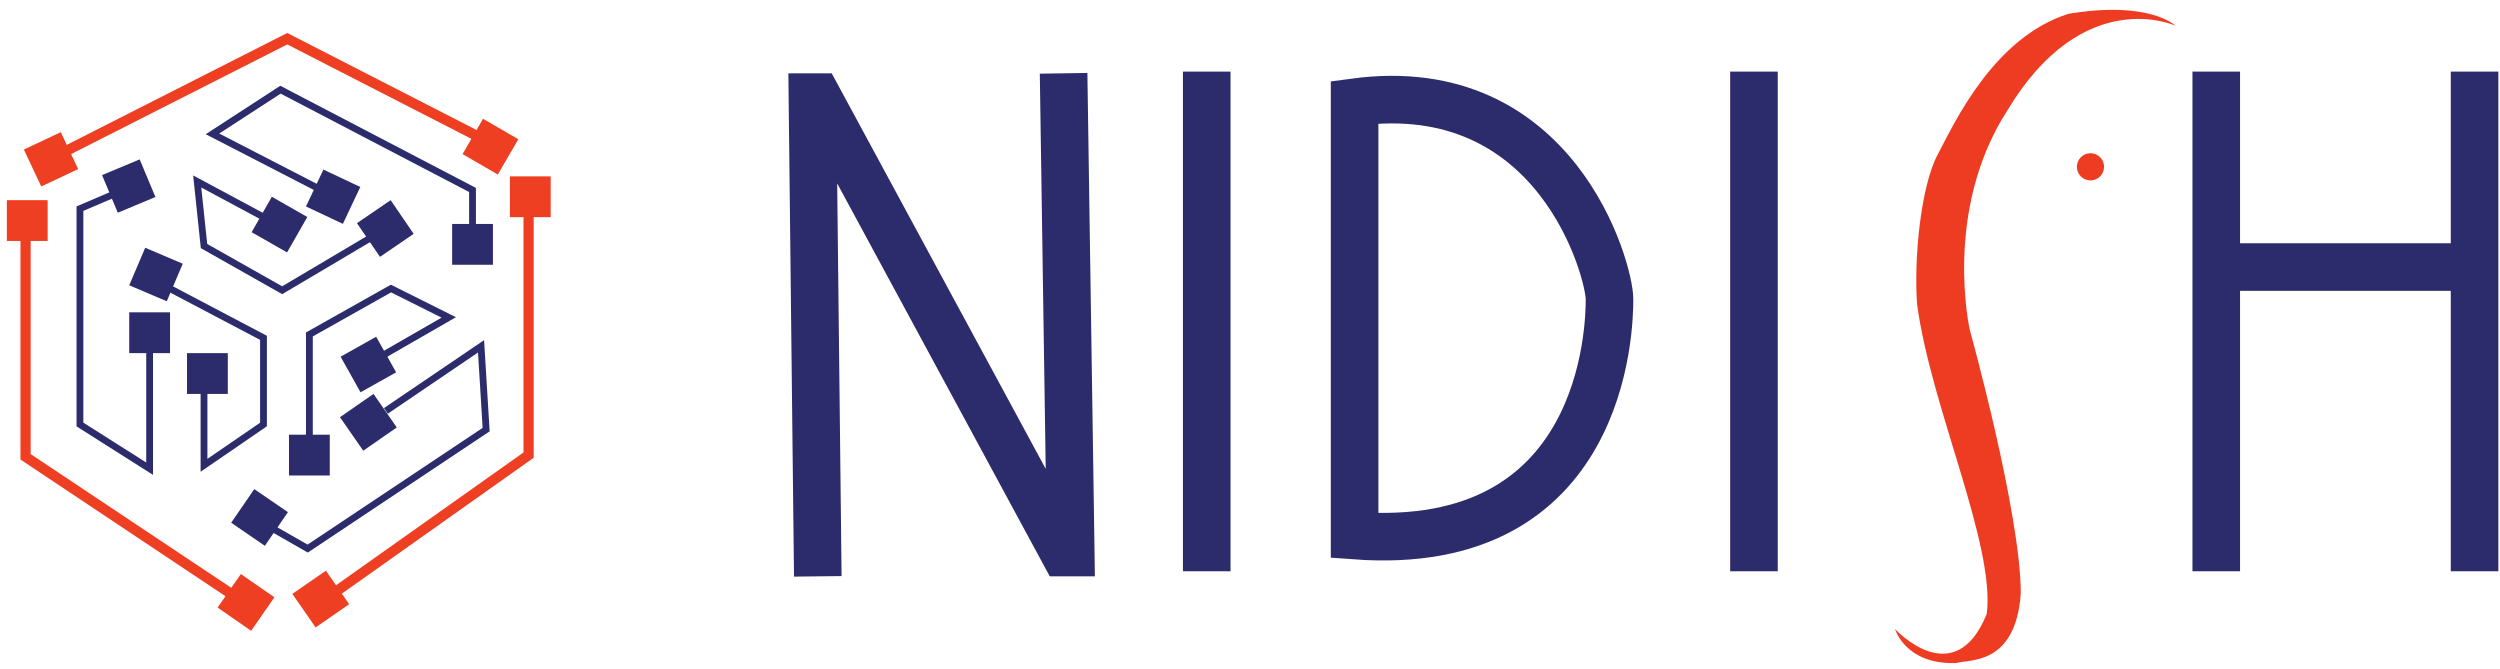 <svg width="172" height="46" viewBox="0 0 172 46" fill="none" xmlns="http://www.w3.org/2000/svg">
<path d="M3.862 10.731L19.764 2.663L33.678 9.796" stroke="#EF3F23" stroke-width="0.702"/>
<path d="M1.758 15.759V31.427L16.491 41.249" stroke="#EF3F23" stroke-width="0.702"/>
<path d="M22.336 41.249L36.367 31.311V13.538" stroke="#EF3F23" stroke-width="0.702"/>
<rect x="0.471" y="13.771" width="2.807" height="2.807" fill="#EF3F23"/>
<rect width="2.807" height="2.807" transform="matrix(0.905 -0.426 0.426 0.905 1.642 10.289)" fill="#EF3F23"/>
<rect width="2.807" height="2.807" transform="matrix(0.502 -0.865 0.865 0.502 31.823 10.6)" fill="#EF3F23"/>
<rect x="35.081" y="12.134" width="2.807" height="2.807" fill="#EF3F23"/>
<rect width="2.807" height="2.807" transform="matrix(0.57 -0.822 0.822 0.57 14.971 41.801)" fill="#EF3F23"/>
<rect width="2.807" height="2.807" transform="matrix(0.57 0.822 -0.822 0.57 22.422 39.261)" fill="#EF3F23"/>
<path d="M8.774 12.953L5.5 14.356V29.206L10.294 32.246V23.477" stroke="#2C2C6C" stroke-width="0.468"/>
<path d="M11.463 19.734L18.128 23.242V29.206L14.036 32.012V26.75" stroke="#2C2C6C" stroke-width="0.468"/>
<path d="M18.713 36.338L21.169 37.742L33.446 29.557L33.096 23.827L26.547 28.27" stroke="#2C2C6C" stroke-width="0.468"/>
<path d="M21.286 30.258V23.009L26.898 19.852L30.874 21.839L26.197 24.529" stroke="#2C2C6C" stroke-width="0.468"/>
<path d="M18.362 15.057L13.568 12.485L14.036 16.928L19.414 19.968L25.728 16.227" stroke="#2C2C6C" stroke-width="0.468"/>
<path d="M22.102 13.07L14.619 9.211L19.296 6.171L32.509 13.07V15.525" stroke="#2C2C6C" stroke-width="0.468"/>
<rect x="17.493" y="33.649" width="2.807" height="2.807" transform="rotate(34.43 17.493 33.649)" fill="#2C2C6C"/>
<rect x="19.882" y="29.907" width="2.807" height="2.807" fill="#2C2C6C"/>
<rect width="2.807" height="2.807" transform="matrix(0.822 -0.57 0.57 0.822 23.391 28.701)" fill="#2C2C6C"/>
<rect x="23.432" y="24.541" width="2.807" height="2.807" transform="rotate(-29.291 23.432 24.541)" fill="#2C2C6C"/>
<rect x="12.866" y="24.295" width="2.807" height="2.807" fill="#2C2C6C"/>
<rect x="8.891" y="21.488" width="2.807" height="2.807" fill="#2C2C6C"/>
<rect width="2.807" height="2.807" transform="matrix(0.392 -0.92 0.92 0.392 8.891 19.627)" fill="#2C2C6C"/>
<rect width="2.807" height="2.807" transform="matrix(0.922 -0.386 0.386 0.922 7.021 12.048)" fill="#2C2C6C"/>
<rect width="2.807" height="2.807" transform="matrix(0.496 -0.868 0.869 0.496 17.311 15.974)" fill="#2C2C6C"/>
<rect width="2.807" height="2.807" transform="matrix(0.826 -0.564 0.564 0.826 24.559 15.354)" fill="#2C2C6C"/>
<rect width="2.807" height="2.807" transform="matrix(0.427 -0.904 0.904 0.427 21.052 14.204)" fill="#2C2C6C"/>
<rect x="31.107" y="15.408" width="2.807" height="2.807" fill="#2C2C6C"/>
<path d="M56.246 38.016L55.895 6.68H56.246L73.2 38.016H73.668L73.2 6.68" stroke="#2C2C6C" stroke-width="3.274" stroke-linecap="square"/>
<path d="M83.023 6.563V37.666" stroke="#2C2C6C" stroke-width="3.274" stroke-linecap="square"/>
<path d="M120.673 6.563V37.666" stroke="#2C2C6C" stroke-width="3.274" stroke-linecap="square"/>
<path d="M152.478 6.563V37.666" stroke="#2C2C6C" stroke-width="3.274" stroke-linecap="square"/>
<path d="M170.25 6.563V37.666" stroke="#2C2C6C" stroke-width="3.274" stroke-linecap="square"/>
<path d="M152.829 18.373H170.368" stroke="#2C2C6C" stroke-width="3.274"/>
<path d="M93.196 36.848V7.032C107.11 5.161 110.735 18.607 110.735 20.595C110.735 22.583 110.384 38.134 93.196 36.848Z" stroke="#2C2C6C" stroke-width="3.274" stroke-linecap="square"/>
<path d="M130.378 43.279C130.378 43.279 131.079 45.735 134.587 45.618C135.405 45.345 138.679 45.852 139.03 40.824C139.03 35.328 135.522 22.7 135.522 22.7C135.522 22.7 133.652 14.515 138.095 7.616C143.357 -1.153 149.671 1.77 149.671 1.77C149.671 1.77 147.917 0.016 142.304 0.951C137.159 2.588 134.47 8.435 133.301 10.656C132.131 12.878 131.664 17.906 131.898 20.946C132.833 27.962 137.276 37.433 136.692 42.227C134.47 47.722 130.378 43.279 130.378 43.279Z" fill="#EE3C23"/>
<circle cx="143.825" cy="11.477" r="0.936" fill="#EE3C23"/>
</svg>
